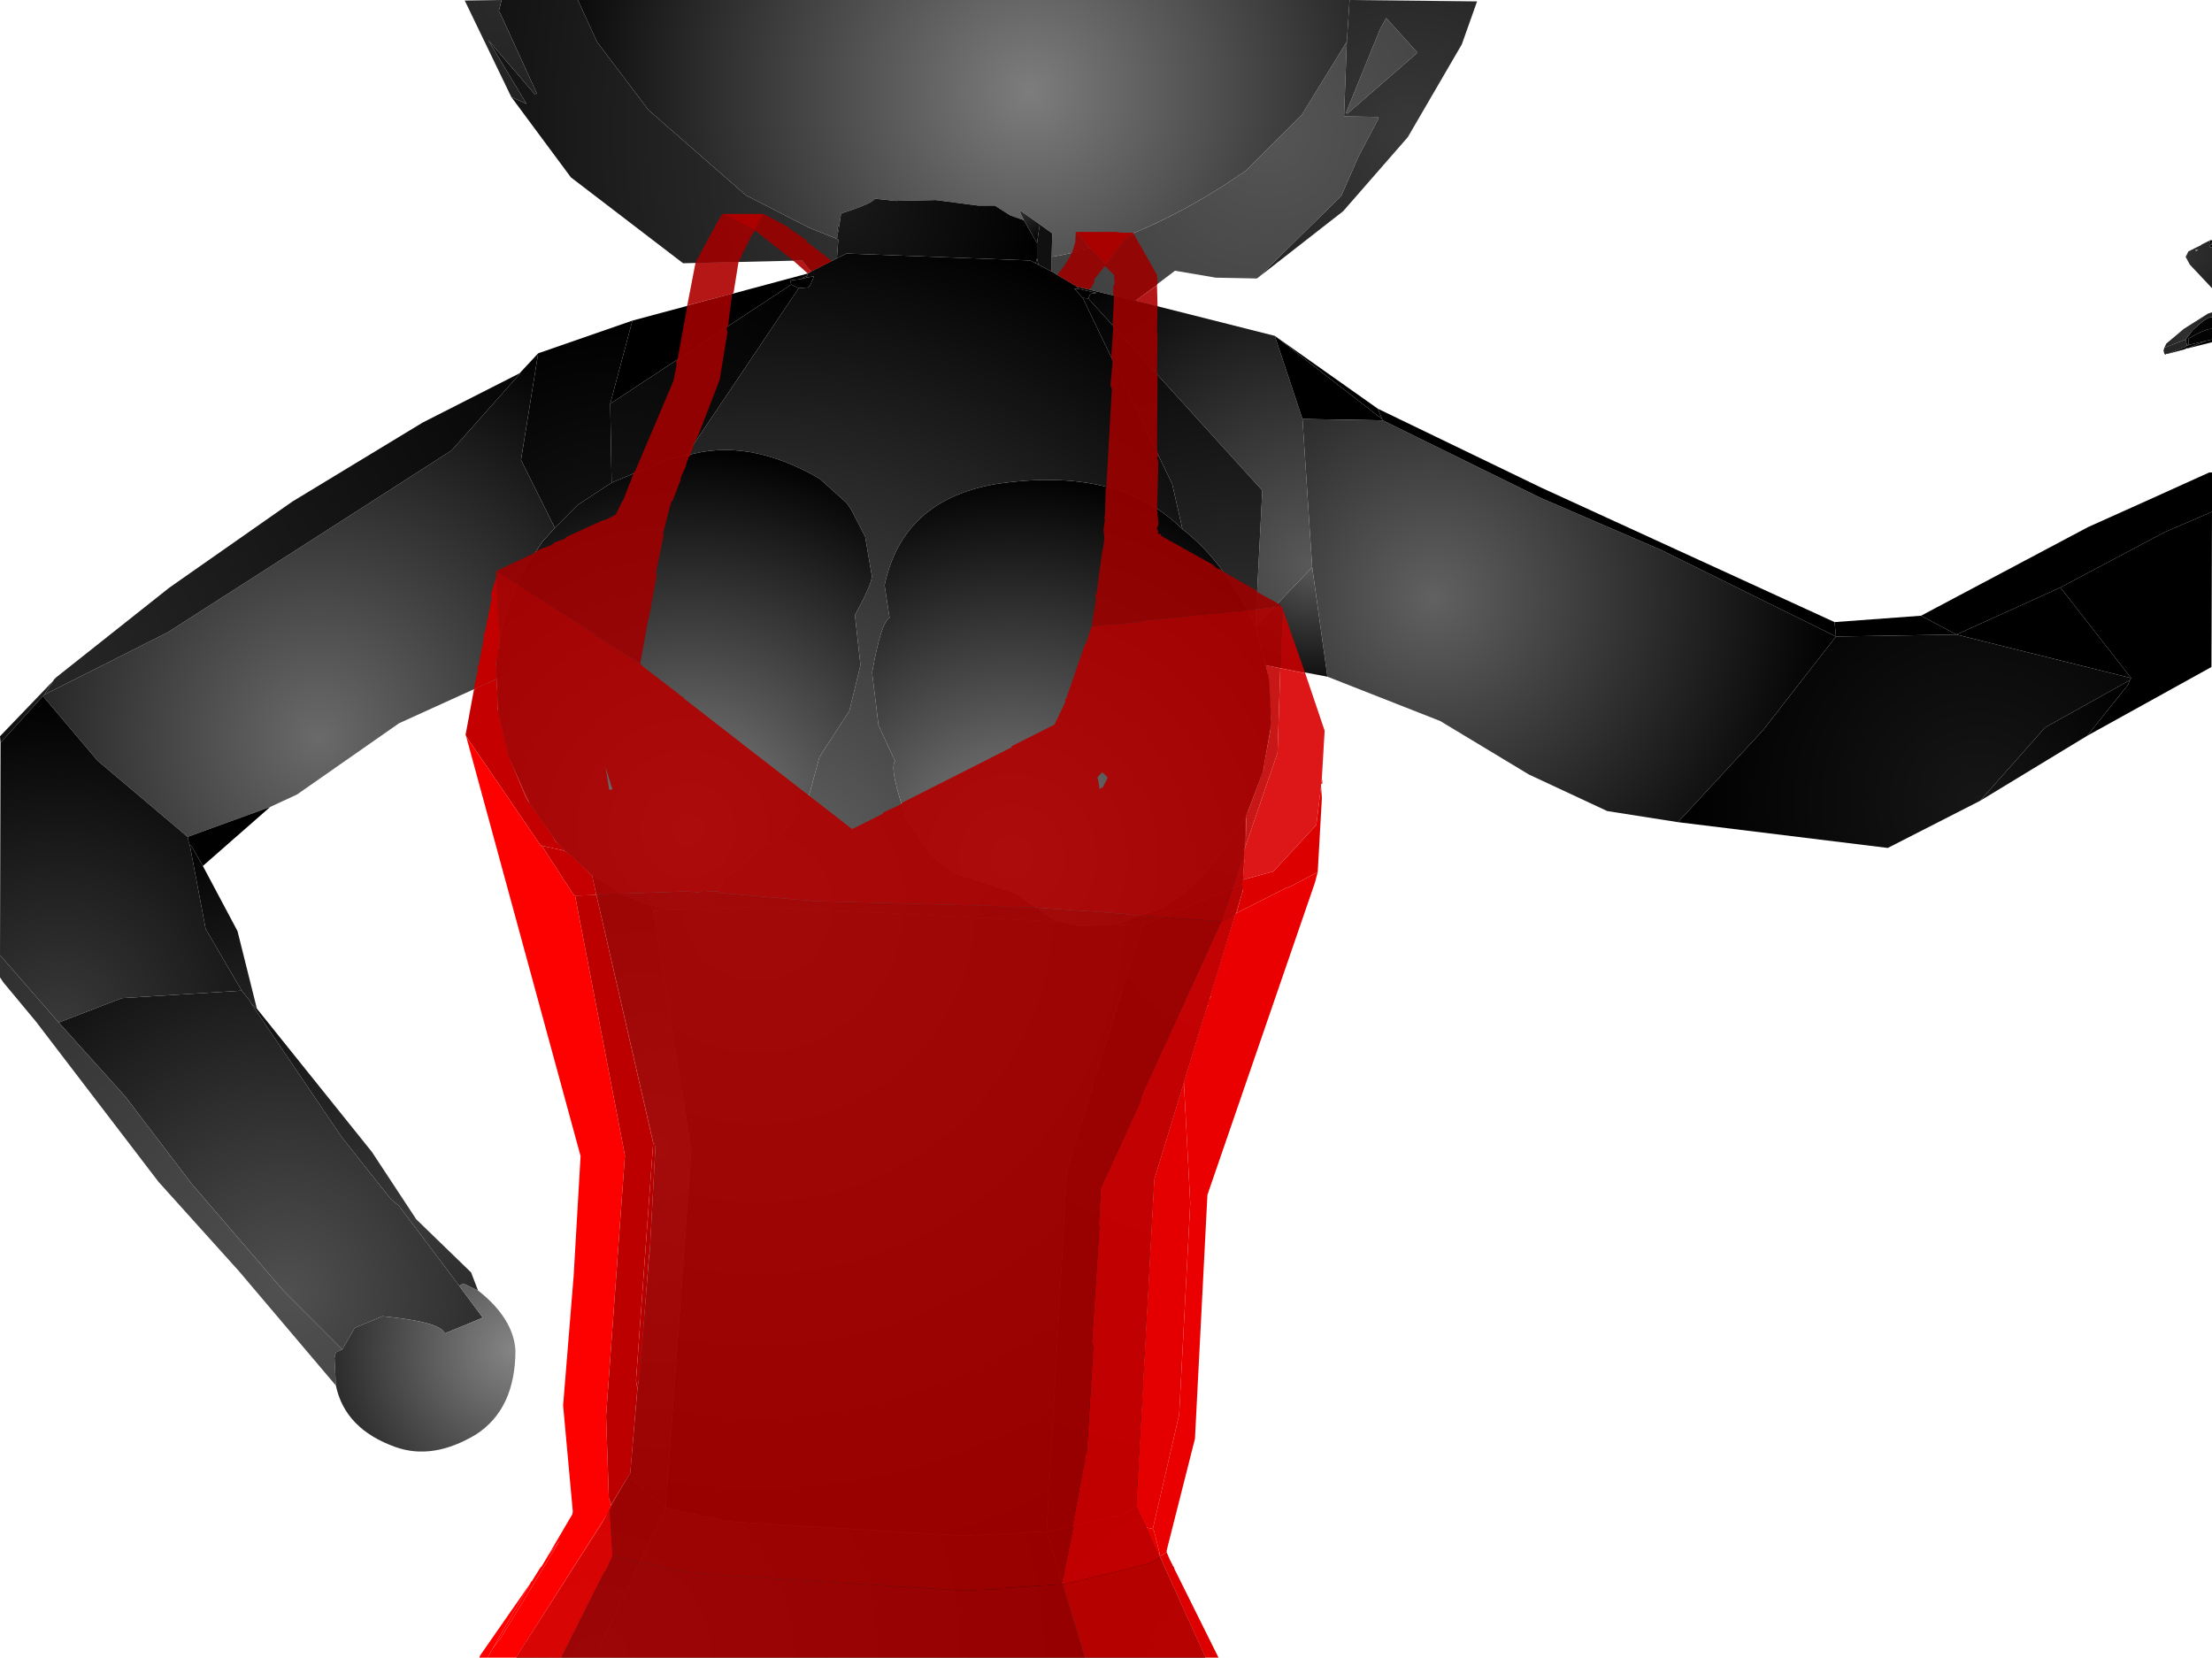 <?xml version="1.0" encoding="UTF-8" standalone="no"?>
<svg xmlns:xlink="http://www.w3.org/1999/xlink" height="299.1px" width="399.1px" xmlns="http://www.w3.org/2000/svg">
  <g transform="matrix(1.0, 0.0, 0.0, 1.0, 400.0, 300.0)">
    <path d="M-172.9 -250.0 L-173.0 -249.9 -173.25 -249.75 -180.65 -249.9 -188.0 -251.15 -195.15 -245.75 -205.65 -248.25 -210.25 -251.0 -210.25 -253.65 Q-193.65 -256.4 -175.15 -269.25 L-165.15 -279.25 -157.0 -292.5 -157.5 -279.0 -151.25 -278.9 -151.4 -278.4 -154.9 -271.75 -158.0 -264.65 -172.9 -250.0 M-156.9 -279.5 L-157.15 -279.65 -151.0 -294.75 -149.9 -296.75 -144.25 -290.5 -156.9 -279.5 M-253.65 -251.0 L-255.25 -253.0 -276.75 -252.5 -297.0 -268.0 -307.75 -282.5 -305.0 -281.25 -311.9 -292.75 -303.5 -283.0 -303.15 -283.15 -309.65 -297.4 -310.0 -298.0 -309.5 -300.0 -295.75 -300.0 -292.25 -292.4 -283.0 -280.15 -265.4 -264.75 -254.0 -258.9 -249.0 -256.9 -248.75 -256.75 -249.0 -253.4 -253.65 -251.0" fill="url(#gradient0)" fill-rule="evenodd" stroke="none"/>
    <path d="M-156.5 -300.0 L-157.0 -292.5 -165.15 -279.25 -175.15 -269.25 Q-193.65 -256.4 -210.25 -253.65 L-210.15 -257.9 -212.4 -259.5 -215.75 -261.9 -216.0 -261.75 -215.25 -260.25 -217.75 -261.15 -220.5 -262.9 -223.5 -262.9 -231.15 -263.9 -238.4 -263.75 -242.15 -264.15 Q-242.65 -263.25 -248.25 -261.5 L-248.5 -259.75 -248.9 -258.9 -249.0 -256.9 -254.0 -258.9 -265.4 -264.75 -283.0 -280.15 -292.25 -292.4 -295.75 -300.0 -156.5 -300.0" fill="url(#gradient1)" fill-rule="evenodd" stroke="none"/>
    <path d="M-249.0 -256.9 L-248.9 -258.9 -248.5 -259.75 -249.0 -256.9" fill="url(#gradient2)" fill-rule="evenodd" stroke="none"/>
    <path d="M-248.5 -259.75 L-248.25 -261.5 Q-242.65 -263.25 -242.15 -264.15 L-238.4 -263.75 -231.15 -263.9 -223.5 -262.9 -220.5 -262.9 -217.75 -261.15 -215.25 -260.25 -212.9 -256.15 -212.9 -253.4 -213.15 -252.5 -214.15 -253.0 -247.25 -254.25 -249.0 -253.4 -248.75 -256.75 -249.0 -256.9 -248.5 -259.75" fill="url(#gradient3)" fill-rule="evenodd" stroke="none"/>
    <path d="M-215.25 -260.25 L-216.0 -261.75 -215.75 -261.9 -212.4 -259.5 -212.9 -256.15 -215.25 -260.25" fill="url(#gradient4)" fill-rule="evenodd" stroke="none"/>
    <path d="M-210.25 -253.65 L-210.25 -251.0 -212.65 -252.25 -212.9 -253.4 -212.9 -256.15 -212.4 -259.5 -210.15 -257.9 -210.25 -253.65" fill="url(#gradient5)" fill-rule="evenodd" stroke="none"/>
    <path d="M-156.5 -300.0 L-133.5 -299.75 -136.25 -292.0 -146.0 -275.25 -157.65 -261.9 -172.9 -250.0 -158.0 -264.65 -154.9 -271.75 -151.4 -278.4 -151.25 -278.9 -157.5 -279.0 -157.0 -292.5 -156.5 -300.0 M-156.9 -279.5 L-144.25 -290.5 -149.9 -296.75 -151.0 -294.75 -157.15 -279.65 -156.9 -279.5" fill="url(#gradient6)" fill-rule="evenodd" stroke="none"/>
    <path d="M-307.75 -282.5 L-316.15 -299.9 -309.5 -300.0 -310.0 -298.0 -309.65 -297.4 -303.15 -283.15 -303.5 -283.0 -311.9 -292.75 -305.0 -281.25 -307.75 -282.5" fill="url(#gradient7)" fill-rule="evenodd" stroke="none"/>
    <path d="M-210.25 -251.0 L-205.65 -248.25 -205.5 -247.9 -206.15 -247.9 -204.65 -246.25 -188.5 -212.65 -186.65 -204.5 Q-198.25 -216.0 -220.4 -212.65 -237.15 -209.75 -240.4 -194.4 L-239.5 -188.5 Q-241.0 -187.9 -242.65 -178.65 L-241.5 -169.15 -238.5 -162.65 Q-239.65 -161.4 -236.4 -152.15 L-231.75 -145.4 -228.0 -142.5 -217.0 -138.9 -209.75 -134.0 -208.5 -133.65 -262.75 -136.4 -274.75 -135.9 -271.5 -137.9 -270.4 -138.9 -269.4 -141.75 -266.25 -143.25 Q-264.65 -146.0 -259.15 -149.25 L-254.25 -155.65 -252.15 -163.4 -246.75 -171.75 -244.75 -180.0 -245.75 -189.0 Q-242.25 -195.4 -242.75 -196.4 L-243.9 -203.15 -246.4 -208.0 -247.25 -209.25 -252.15 -213.65 Q-265.15 -221.15 -276.25 -217.75 L-255.9 -248.0 -254.15 -248.15 -253.75 -248.65 -253.15 -250.15 -254.5 -249.9 -254.4 -250.25 -254.25 -250.65 -253.65 -251.0 -249.0 -253.4 -247.25 -254.25 -214.15 -253.0 -213.15 -252.5 -212.65 -252.25 -210.25 -251.0 M-198.9 -133.15 L-193.15 -135.25 -194.0 -133.0 -198.9 -133.15 M-282.65 -136.75 L-279.5 -135.75 -282.15 -135.65 -282.4 -136.0 -282.65 -136.75" fill="url(#gradient8)" fill-rule="evenodd" stroke="none"/>
    <path d="M-213.15 -252.5 L-212.9 -253.4 -212.65 -252.25 -213.15 -252.5" fill="url(#gradient9)" fill-rule="evenodd" stroke="none"/>
    <path d="M-0.9 -255.4 L-1.25 -255.4 -1.25 -255.75 -1.4 -255.9 -1.25 -256.65 -0.9 -256.65 -0.9 -256.25 -1.25 -255.75 -0.9 -255.9 -0.9 -255.4" fill="url(#gradient10)" fill-rule="evenodd" stroke="none"/>
    <path d="M-0.9 -256.25 L-0.9 -255.9 -1.25 -255.75 -0.9 -256.25" fill="url(#gradient11)" fill-rule="evenodd" stroke="none"/>
    <path d="M-0.9 -255.4 L-0.9 -248.0 -4.9 -252.25 -5.65 -253.65 -5.15 -254.65 -4.9 -254.75 -4.65 -254.9 -4.4 -255.0 -4.15 -255.15 -2.9 -255.75 -2.75 -255.9 -2.5 -256.0 -2.25 -256.15 -2.0 -256.25 -1.75 -256.4 -1.5 -256.5 -1.25 -256.65 -1.4 -255.9 -1.25 -255.75 -1.25 -255.4 -0.9 -255.4 M-3.75 -254.65 L-3.4 -255.0 -3.9 -254.9 -3.75 -254.65" fill="url(#gradient12)" fill-rule="evenodd" stroke="none"/>
    <path d="M-3.75 -254.65 L-3.9 -254.9 -3.4 -255.0 -3.75 -254.65" fill="url(#gradient13)" fill-rule="evenodd" stroke="none"/>
    <path d="M-285.9 -242.15 L-254.25 -250.65 -254.4 -250.25 -255.5 -249.65 -257.4 -249.4 -257.25 -248.65 -289.9 -227.15 -285.9 -242.15" fill="url(#gradient14)" fill-rule="evenodd" stroke="none"/>
    <path d="M-289.9 -227.15 L-257.25 -248.65 -255.9 -248.0 -276.25 -217.75 -279.25 -217.25 -289.65 -212.9 -289.9 -227.15 M-255.5 -249.65 L-254.4 -250.25 -254.5 -249.9 -255.5 -249.65" fill="url(#gradient15)" fill-rule="evenodd" stroke="none"/>
    <path d="M-203.65 -246.15 L-204.65 -246.25 -206.15 -247.9 -205.5 -247.9 -202.15 -247.15 -203.25 -247.0 -203.65 -246.15 M-257.25 -248.65 L-257.4 -249.4 -255.5 -249.65 -254.5 -249.9 -253.15 -250.15 -253.75 -248.65 -254.15 -248.15 -255.9 -248.0 -257.25 -248.65" fill="url(#gradient16)" fill-rule="evenodd" stroke="none"/>
    <path d="M-165.0 -224.4 L-163.25 -197.65 -173.5 -186.9 -172.25 -211.5 -203.65 -246.15 -203.25 -247.0 -202.15 -247.15 -205.5 -247.9 -205.65 -248.25 -195.15 -245.75 -170.0 -239.4 -165.0 -224.4" fill="url(#gradient17)" fill-rule="evenodd" stroke="none"/>
    <path d="M-204.65 -246.25 L-203.65 -246.15 -172.25 -211.5 -173.5 -186.9 Q-179.0 -198.65 -186.65 -204.5 L-188.5 -212.65 -204.65 -246.25 M-193.15 -135.25 Q-185.15 -136.9 -175.25 -152.65 L-175.75 -140.5 -194.0 -133.0 -193.15 -135.25" fill="url(#gradient18)" fill-rule="evenodd" stroke="none"/>
    <path d="M-186.65 -204.5 Q-179.0 -198.65 -173.5 -186.9 L-171.65 -180.0 -171.0 -177.4 -170.65 -169.65 -172.15 -160.75 -175.25 -152.65 Q-185.15 -136.9 -193.15 -135.25 L-198.9 -133.15 -205.0 -132.9 -208.5 -133.65 -209.75 -134.0 -217.0 -138.9 -228.0 -142.5 -231.75 -145.4 -236.4 -152.15 Q-239.65 -161.4 -238.5 -162.65 L-241.5 -169.15 -242.65 -178.65 Q-241.0 -187.9 -239.5 -188.5 L-240.4 -194.4 Q-237.15 -209.75 -220.4 -212.65 -198.25 -216.0 -186.65 -204.5" fill="url(#gradient19)" fill-rule="evenodd" stroke="none"/>
    <path d="M-208.5 -133.65 L-205.0 -132.9 -198.9 -133.15 -194.0 -133.0 -207.5 -88.75 -211.15 -23.65 -226.5 -22.9 -268.75 -25.5 -279.9 -27.9 -275.25 -92.5 -282.15 -135.65 -279.5 -135.75 -274.75 -135.9 -262.75 -136.4 -208.5 -133.65" fill="url(#gradient20)" fill-rule="evenodd" stroke="none"/>
    <path d="M-293.15 -142.0 L-299.0 -147.25 -304.5 -154.75 -304.5 -155.4 -308.4 -163.65 -310.15 -171.25 -310.4 -177.5 -310.5 -180.75 -309.0 -188.75 -306.0 -196.4 -302.15 -202.25 -299.9 -204.75 -295.75 -208.9 -289.65 -212.9 -279.25 -217.25 -276.25 -217.75 Q-265.15 -221.15 -252.15 -213.65 L-247.25 -209.25 -246.4 -208.0 -243.9 -203.15 -242.75 -196.4 Q-242.25 -195.4 -245.75 -189.0 L-244.75 -180.0 -246.75 -171.75 -252.15 -163.4 -254.25 -155.65 -259.15 -149.25 Q-264.65 -146.0 -266.25 -143.25 L-269.4 -141.75 -270.4 -138.9 -271.5 -137.9 -274.75 -135.9 -279.5 -135.75 -282.65 -136.75 -283.5 -136.9 -287.25 -138.4 -293.15 -142.0" fill="url(#gradient21)" fill-rule="evenodd" stroke="none"/>
    <path d="M-0.9 -240.65 Q-2.0 -240.75 -5.15 -238.9 L-5.15 -237.75 -5.4 -237.65 -5.65 -238.75 -4.4 -240.4 Q-1.65 -243.0 -0.9 -242.75 L-0.9 -240.65" fill="url(#gradient22)" fill-rule="evenodd" stroke="none"/>
    <path d="M-9.5 -237.25 L-9.15 -238.0 -6.0 -240.65 -1.65 -243.4 -0.9 -243.65 -0.9 -242.75 Q-1.65 -243.0 -4.4 -240.4 L-5.65 -238.75 -9.5 -237.25" fill="url(#gradient23)" fill-rule="evenodd" stroke="none"/>
    <path d="M-9.5 -237.25 L-5.65 -238.75 -5.4 -237.65 -5.75 -237.4 -8.9 -236.15 -9.15 -236.15 -9.5 -236.15 -9.65 -236.75 -9.5 -237.25" fill="url(#gradient24)" fill-rule="evenodd" stroke="none"/>
    <path d="M-150.5 -224.15 L-165.0 -224.4 -170.0 -239.4 -150.65 -224.4 -150.5 -224.15" fill="url(#gradient25)" fill-rule="evenodd" stroke="none"/>
    <path d="M-150.5 -224.15 L-122.0 -210.15 -100.25 -200.75 -68.75 -185.15 -81.9 -168.25 -97.25 -151.65 -110.0 -153.65 -124.15 -160.25 -140.15 -169.9 -160.5 -177.9 -163.25 -197.65 -165.0 -224.4 -150.5 -224.15" fill="url(#gradient26)" fill-rule="evenodd" stroke="none"/>
    <path d="M-163.25 -197.65 L-160.5 -177.9 -171.65 -180.0 -173.5 -186.9 -163.25 -197.65" fill="url(#gradient27)" fill-rule="evenodd" stroke="none"/>
    <path d="M-0.9 -238.75 L-2.0 -238.5 -5.15 -237.75 -5.15 -238.9 Q-2.0 -240.75 -0.9 -240.65 L-0.9 -238.75" fill="url(#gradient28)" fill-rule="evenodd" stroke="none"/>
    <path d="M-2.0 -238.5 L-0.9 -238.75 -0.9 -238.25 -5.25 -237.15 -2.0 -238.5 M-5.15 -237.75 L-5.15 -237.65 -5.4 -237.65 -5.15 -237.75" fill="url(#gradient29)" fill-rule="evenodd" stroke="none"/>
    <path d="M-2.0 -238.5 L-5.25 -237.15 -5.5 -237.15 -5.75 -237.0 -8.9 -236.15 -5.75 -237.4 -5.4 -237.65 -5.15 -237.65 -5.15 -237.75 -2.0 -238.5 M-9.5 -236.15 L-9.15 -236.15 -9.25 -236.0 -9.5 -236.15" fill="url(#gradient30)" fill-rule="evenodd" stroke="none"/>
    <path d="M-302.9 -236.25 L-285.9 -242.15 -289.9 -227.15 -289.65 -212.9 -295.75 -208.9 -299.9 -204.75 -306.0 -217.0 -302.9 -236.25" fill="url(#gradient31)" fill-rule="evenodd" stroke="none"/>
    <path d="M-310.4 -177.5 L-328.0 -169.5 -346.4 -156.65 -351.25 -154.4 -366.15 -149.0 -382.4 -162.75 -392.25 -174.4 -392.0 -174.65 -369.75 -185.9 -318.5 -218.75 -306.25 -232.5 -306.25 -232.65 -302.9 -236.25 -306.0 -217.0 -299.9 -204.75 -302.15 -202.25 -306.0 -196.4 -309.0 -188.75 -310.5 -180.75 -310.4 -177.5" fill="url(#gradient32)" fill-rule="evenodd" stroke="none"/>
    <path d="M-390.4 -177.15 L-390.25 -177.4 -389.9 -177.75 -369.4 -194.0 -347.25 -209.5 -323.75 -223.75 -306.25 -232.65 -306.25 -232.5 -318.5 -218.75 -369.75 -185.9 -392.0 -174.65 -390.4 -177.15" fill="url(#gradient33)" fill-rule="evenodd" stroke="none"/>
    <path d="M-399.9 -166.0 L-400.0 -167.15 -390.4 -177.15 -392.0 -174.65 -392.25 -174.4 -399.9 -166.0" fill="url(#gradient34)" fill-rule="evenodd" stroke="none"/>
    <path d="M-400.0 -127.65 L-399.9 -166.0 -392.25 -174.4 -382.4 -162.75 -366.15 -149.0 -366.0 -148.25 -365.75 -147.5 -362.9 -132.4 -356.4 -121.25 -378.0 -119.9 -389.4 -115.5 -400.0 -127.65" fill="url(#gradient35)" fill-rule="evenodd" stroke="none"/>
    <path d="M-170.0 -239.4 L-151.4 -226.25 -150.65 -224.4 -170.0 -239.4" fill="url(#gradient36)" fill-rule="evenodd" stroke="none"/>
    <path d="M-69.0 -187.75 L-68.75 -185.15 -100.25 -200.75 -122.0 -210.15 -150.5 -224.15 -150.65 -224.4 -151.4 -226.25 -121.9 -212.0 -69.0 -187.75" fill="url(#gradient37)" fill-rule="evenodd" stroke="none"/>
    <path d="M-53.4 -188.9 L-47.0 -185.5 -68.75 -185.15 -69.0 -187.75 -53.4 -188.9" fill="url(#gradient38)" fill-rule="evenodd" stroke="none"/>
    <path d="M-0.9 -207.65 L-9.4 -204.0 -28.25 -194.0 -47.0 -185.5 -53.4 -188.9 -23.25 -204.9 Q-12.3 -209.8 -1.4 -214.75 L-0.9 -214.75 -0.9 -207.65" fill="url(#gradient39)" fill-rule="evenodd" stroke="none"/>
    <path d="M-28.25 -194.0 L-9.4 -204.0 -0.9 -207.65 -1.0 -179.65 -23.4 -167.25 -16.0 -176.5 -15.75 -177.25 -15.5 -177.65 -28.25 -194.0" fill="url(#gradient40)" fill-rule="evenodd" stroke="none"/>
    <path d="M-28.25 -194.0 L-15.5 -177.65 -47.0 -185.5 -28.25 -194.0" fill="url(#gradient41)" fill-rule="evenodd" stroke="none"/>
    <path d="M-15.5 -177.65 L-15.75 -177.25 -31.0 -168.75 -42.75 -155.5 -59.4 -147.0 -97.25 -151.65 -81.9 -168.25 -68.75 -185.15 -47.0 -185.5 -15.5 -177.65" fill="url(#gradient42)" fill-rule="evenodd" stroke="none"/>
    <path d="M-15.75 -177.25 L-16.0 -176.5 -23.4 -167.25 -42.75 -155.5 -31.0 -168.75 -15.75 -177.25" fill="url(#gradient43)" fill-rule="evenodd" stroke="none"/>
    <path d="M-286.25 -34.25 L-282.75 -74.0 -281.75 -92.75 -293.15 -142.0 -287.25 -138.4 -283.5 -136.9 -282.4 -136.0 -282.15 -135.65 -275.25 -92.5 -279.9 -27.9 -286.15 -33.25 -286.25 -34.25" fill="url(#gradient44)" fill-rule="evenodd" stroke="none"/>
    <path d="M-290.15 -27.5 L-286.25 -34.25 -286.15 -33.25 -289.75 -27.5 -290.15 -27.5" fill="url(#gradient45)" fill-rule="evenodd" stroke="none"/>
    <path d="M-292.75 -0.9 L-306.9 -0.9 -291.4 -25.0 -290.15 -27.5 -289.75 -27.5 -286.15 -33.25 -279.9 -27.9 -292.75 -0.9" fill="url(#gradient46)" fill-rule="evenodd" stroke="none"/>
    <path d="M-204.25 -0.9 L-292.75 -0.9 -279.9 -27.9 -268.75 -25.5 -226.5 -22.9 -211.15 -23.65 -204.25 -0.9" fill="url(#gradient47)" fill-rule="evenodd" stroke="none"/>
    <path d="M-351.25 -154.4 L-363.4 -143.75 -365.4 -147.25 -365.75 -147.5 -366.0 -148.25 -366.15 -149.0 -351.25 -154.4" fill="url(#gradient48)" fill-rule="evenodd" stroke="none"/>
    <path d="M-363.4 -143.75 L-357.15 -132.0 -353.65 -118.0 -354.65 -118.9 -354.9 -119.4 -356.4 -121.25 -362.9 -132.4 -365.75 -147.5 -365.4 -147.25 -363.4 -143.75" fill="url(#gradient49)" fill-rule="evenodd" stroke="none"/>
    <path d="M-194.0 -133.0 L-175.75 -140.5 -175.9 -139.0 -191.75 -87.25 -194.9 -28.25 Q-197.65 -26.4 -198.5 -26.5 L-211.15 -23.65 -207.5 -88.75 -194.0 -133.0" fill="url(#gradient50)" fill-rule="evenodd" stroke="none"/>
    <path d="M-194.9 -28.25 L-194.65 -27.9 -194.65 -27.75 -182.5 -0.9 -204.25 -0.9 -211.15 -23.65 -198.5 -26.5 Q-197.65 -26.4 -194.9 -28.25" fill="url(#gradient51)" fill-rule="evenodd" stroke="none"/>
    <path d="M-283.5 -136.9 L-282.65 -136.75 -282.4 -136.0 -283.5 -136.9" fill="url(#gradient52)" fill-rule="evenodd" stroke="none"/>
    <path d="M-338.25 -56.5 L-348.9 -67.15 -365.5 -86.5 -377.4 -102.15 -389.4 -115.5 -378.0 -119.9 -356.4 -121.25 -354.9 -119.4 -354.65 -118.9 -338.4 -94.9 -329.5 -83.65 -328.0 -82.4 -317.15 -68.0 -312.9 -62.25 Q-316.3 -60.8 -319.75 -59.4 -320.5 -61.5 -331.0 -62.5 L-336.0 -60.4 -338.25 -56.5" fill="url(#gradient53)" fill-rule="evenodd" stroke="none"/>
    <path d="M-339.4 -50.0 L-356.9 -70.65 -371.4 -86.75 -393.5 -115.65 -399.4 -122.75 -400.0 -123.65 -400.0 -127.65 -389.4 -115.5 -377.4 -102.15 -365.5 -86.5 -348.9 -67.15 -338.25 -56.5 -339.4 -56.0 -339.65 -55.0 -339.4 -50.0" fill="url(#gradient54)" fill-rule="evenodd" stroke="none"/>
    <path d="M-313.75 -67.15 Q-307.4 -62.15 -307.0 -56.4 -307.0 -45.75 -314.15 -41.15 -321.9 -36.5 -328.65 -38.9 -337.75 -42.15 -339.4 -50.0 L-339.65 -55.0 -339.4 -56.0 -338.25 -56.5 -336.0 -60.4 -331.0 -62.5 Q-320.5 -61.5 -319.75 -59.4 -316.3 -60.8 -312.9 -62.25 L-317.15 -68.0 -316.4 -68.4 -313.75 -67.15" fill="url(#gradient55)" fill-rule="evenodd" stroke="none"/>
    <path d="M-353.65 -118.0 L-332.9 -92.15 -324.9 -80.0 -315.0 -70.4 -313.75 -67.15 -316.4 -68.4 -317.15 -68.0 -328.0 -82.4 -329.5 -83.65 -338.4 -94.9 -354.65 -118.9 -353.65 -118.0" fill="url(#gradient56)" fill-rule="evenodd" stroke="none"/>
    <path d="M-269.65 -261.4 L-262.25 -261.4 -263.75 -258.4 -269.65 -261.4" fill="#ac0000" fill-rule="evenodd" stroke="none"/>
    <path d="M-205.9 -258.15 L-204.9 -257.15 -203.4 -255.25 -203.25 -255.15 -200.5 -252.25 -197.25 -256.5 -195.5 -257.9 -191.25 -250.4 -191.15 -248.9 -191.25 -248.5 -195.15 -245.75 -191.15 -244.65 -191.25 -239.9 -191.15 -239.65 -191.25 -232.5 -191.15 -232.0 -191.25 -218.75 -191.0 -217.75 -191.25 -217.4 -191.0 -216.65 -191.25 -207.75 -191.15 -207.5 -191.0 -205.15 -191.25 -204.9 -191.25 -204.5 -191.0 -204.15 -191.15 -203.75 -190.65 -203.65 -190.4 -203.25 -181.25 -198.15 -180.5 -197.5 -179.65 -197.15 -179.4 -196.9 -173.25 -193.4 -173.15 -193.15 -169.5 -191.15 -168.75 -190.65 -170.0 -190.5 -170.25 -190.4 -176.4 -189.75 -176.75 -189.75 -193.9 -188.0 -194.5 -187.75 -203.0 -187.0 -202.25 -192.0 -202.4 -192.65 -202.15 -192.9 -201.15 -200.5 -201.0 -201.0 -200.75 -202.75 -200.9 -204.5 -200.65 -206.25 -200.75 -206.75 -200.65 -207.0 -200.5 -211.75 -200.4 -212.0 -199.4 -229.75 -199.65 -230.5 -199.25 -234.75 -199.5 -235.65 -199.15 -240.9 -199.25 -241.25 -199.0 -246.65 -199.15 -246.75 -199.15 -248.4 -198.9 -248.75 -199.0 -250.4 -200.65 -252.0 -202.65 -249.5 -202.5 -249.25 -203.15 -248.0 -203.65 -247.75 -203.9 -247.9 -205.65 -248.25 -209.25 -250.4 -208.0 -252.0 -206.65 -254.25 -206.65 -254.4 -206.5 -254.65 -206.0 -256.25 -205.9 -258.15 M-262.25 -261.4 L-257.75 -259.0 -257.4 -258.65 -254.5 -256.65 -254.5 -256.4 -249.9 -252.9 -253.65 -251.0 -255.25 -253.0 -256.9 -253.0 -263.75 -258.4 -262.25 -261.4" fill="#9b0000" fill-opacity="0.91" fill-rule="evenodd" stroke="none"/>
    <path d="M-310.4 -197.0 L-303.5 -200.25 -303.15 -200.65 -300.5 -201.65 -299.9 -202.15 -298.15 -202.75 -297.75 -203.15 -291.15 -206.15 -290.65 -206.25 -288.9 -207.15 -287.75 -209.5 -287.5 -209.9 -286.4 -212.75 -286.25 -213.0 -285.65 -214.75 -285.4 -215.0 -278.5 -231.25 -277.9 -234.25 -278.0 -234.75 -277.75 -235.15 -276.0 -244.75 -276.0 -244.9 -267.9 -247.0 -268.65 -241.15 -268.9 -240.75 -268.75 -240.0 -270.15 -231.5 -274.0 -221.5 -275.0 -219.5 -274.9 -219.25 -275.4 -218.25 -275.5 -217.75 -275.5 -217.65 -275.75 -217.5 -276.15 -216.4 -276.25 -215.9 -277.25 -213.65 -277.15 -213.5 -278.65 -209.65 -278.9 -209.4 -280.4 -203.65 -280.25 -203.5 -281.65 -196.65 -281.5 -196.25 -282.9 -188.65 -283.0 -188.4 -284.5 -180.25 -292.4 -185.25 -292.5 -185.5 -310.4 -197.0 M-274.5 -252.65 L-270.25 -260.5 -269.65 -261.4 -263.75 -258.4 -264.4 -257.5 -266.75 -252.75 -274.5 -252.65" fill="#9e0000" fill-opacity="0.91" fill-rule="evenodd" stroke="none"/>
    <path d="M-276.0 -244.9 L-274.5 -252.65 -266.75 -252.75 -267.65 -247.15 -267.9 -247.0 -276.0 -244.9" fill="#ae0000" fill-opacity="0.91" fill-rule="evenodd" stroke="none"/>
    <path d="M-191.25 -248.5 L-191.15 -244.65 -195.15 -245.75 -191.25 -248.5 M-253.65 -251.0 L-254.25 -250.65 -256.9 -253.0 -255.25 -253.0 -253.65 -251.0" fill="#ab0000" fill-opacity="0.91" fill-rule="evenodd" stroke="none"/>
    <path d="M-205.9 -258.15 L-198.75 -258.15 -197.5 -258.0 -195.5 -258.0 -195.5 -257.9 -197.25 -256.5 -200.5 -252.25 -203.25 -255.15 -203.4 -255.25 -204.9 -257.15 -205.9 -258.15" fill="#a90000" fill-rule="evenodd" stroke="none"/>
    <path d="M-168.75 -190.65 L-168.75 -190.4 -168.65 -190.4 -168.5 -189.9 -169.0 -181.9 -168.9 -181.65 -169.0 -179.4 -171.65 -180.0 -171.25 -178.15 -171.25 -177.4 -170.65 -169.75 -170.9 -169.25 -170.75 -168.5 -172.0 -161.65 -172.0 -161.25 -174.75 -153.75 -175.0 -153.4 -175.25 -152.65 -175.15 -152.25 -175.25 -147.4 -175.25 -147.25 -175.5 -146.75 -175.65 -145.4 -176.75 -142.75 -176.75 -142.25 -177.5 -139.9 -177.65 -139.65 -179.65 -133.75 -193.25 -134.75 -194.4 -134.75 -197.65 -135.15 -204.4 -135.65 -204.75 -135.65 -213.25 -136.25 -219.15 -136.4 -219.4 -136.5 -252.9 -137.4 -270.4 -138.9 -270.4 -139.15 -273.25 -139.25 -273.9 -139.0 -276.4 -139.15 -287.75 -138.75 -287.9 -138.65 -292.4 -138.5 -293.15 -142.0 -296.5 -145.25 -298.15 -146.5 -300.0 -148.5 -300.15 -148.9 -304.9 -155.75 -305.15 -156.25 -308.4 -164.0 -308.4 -164.4 -310.25 -172.25 -310.15 -172.75 -310.4 -177.5 -310.5 -180.65 -310.25 -181.15 -309.75 -185.5 -310.0 -187.25 -310.5 -195.75 -310.4 -197.0 -292.5 -185.5 -292.4 -185.25 -284.5 -180.25 -283.9 -179.65 -277.5 -174.75 -277.15 -174.4 -276.75 -174.25 -276.65 -174.0 -246.25 -150.4 -240.75 -153.15 -240.65 -153.4 -237.4 -154.9 -237.25 -155.15 -217.5 -165.15 -217.4 -165.4 -209.75 -169.25 -207.75 -173.4 -207.9 -173.65 -207.65 -173.9 -204.25 -183.75 -204.0 -184.0 -203.25 -186.4 -203.0 -187.0 -194.5 -187.75 -193.9 -188.0 -176.75 -189.75 -176.4 -189.75 -170.25 -190.4 -170.0 -190.5 -168.75 -190.65 M-201.15 -160.65 L-202.0 -159.75 -201.9 -159.4 -201.65 -158.0 -201.65 -157.65 Q-201.3 -157.8 -201.0 -158.0 L-200.15 -159.65 -200.4 -160.0 -201.15 -160.65 M-289.65 -158.0 L-290.75 -161.65 -290.15 -157.9 -290.15 -157.65 -289.9 -157.5 -289.65 -157.5 -289.5 -157.75 -289.65 -158.0" fill="#b00000" fill-opacity="0.91" fill-rule="evenodd" stroke="none"/>
    <path d="M-314.5 -175.5 L-314.5 -175.75 -313.75 -179.25 -313.9 -179.65 -313.65 -179.9 -312.65 -185.15 -312.75 -185.5 -312.5 -185.9 -311.25 -192.25 -311.4 -192.65 -310.5 -195.75 -310.0 -187.25 -309.75 -185.5 -310.25 -181.15 -310.5 -180.65 -310.4 -177.5 -314.0 -175.9 -314.5 -175.5" fill="#c30000" fill-rule="evenodd" stroke="none"/>
    <path d="M-315.9 -167.15 L-316.0 -167.4 -314.5 -175.5 -314.0 -175.9 -310.4 -177.5 -310.15 -172.75 -310.25 -172.25 -308.4 -164.4 -308.4 -164.0 -305.15 -156.25 -304.9 -155.75 -300.15 -148.9 -300.0 -148.5 -298.15 -146.5 -302.25 -147.4 -302.5 -147.5 -315.9 -167.15" fill="#c50000" fill-rule="evenodd" stroke="none"/>
    <path d="M-168.5 -189.9 L-164.5 -178.5 -168.9 -179.4 -169.0 -179.4 -168.9 -181.65 -169.0 -181.9 -168.5 -189.9 M-179.65 -133.75 L-177.65 -139.65 -177.5 -139.9 -176.75 -142.25 -176.75 -142.75 -175.65 -145.4 -175.5 -144.75 -175.75 -141.25 -175.9 -141.0 -175.9 -139.65 -175.75 -139.15 -175.9 -138.9 -176.9 -135.25 -177.15 -135.0 -177.5 -135.15 -177.75 -134.75 -178.0 -134.5 -179.65 -133.75" fill="#c50000" fill-opacity="0.91" fill-rule="evenodd" stroke="none"/>
    <path d="M-175.25 -147.4 L-175.15 -152.25 -175.25 -152.65 -175.0 -153.4 -174.75 -153.75 -172.0 -161.25 -172.0 -161.65 -170.75 -168.5 -170.9 -169.25 -170.65 -169.75 -171.25 -177.4 -171.25 -178.15 -171.65 -180.0 -169.0 -179.4 -169.5 -164.15 -175.25 -147.4" fill="#c20000" fill-opacity="0.91" fill-rule="evenodd" stroke="none"/>
    <path d="M-164.5 -178.5 L-161.0 -168.15 -161.5 -159.65 -161.65 -158.5 -161.65 -158.15 -162.5 -151.15 -170.25 -142.75 -175.75 -141.25 -175.5 -144.75 -175.65 -145.4 -175.5 -146.75 -175.25 -147.25 -175.25 -147.4 -169.5 -164.15 -169.0 -179.4 -168.9 -179.4 -164.5 -178.5" fill="#d90000" fill-opacity="0.91" fill-rule="evenodd" stroke="none"/>
    <path d="M-306.9 -0.9 L-312.0 -0.9 -311.15 -2.5 -309.5 -4.65 -299.0 -22.0 -301.0 -19.5 -296.75 -26.75 -296.65 -27.25 -298.4 -46.4 -296.5 -69.75 -295.25 -91.4 -315.9 -167.15 -302.5 -147.5 -302.25 -147.4 -296.65 -138.75 -296.25 -138.4 -287.25 -91.5 -290.65 -44.5 -290.15 -29.65 -289.75 -28.5 -290.0 -27.5 -306.9 -0.9" fill="#fd0000" fill-rule="evenodd" stroke="none"/>
    <path d="M-304.25 -14.4 L-304.25 -14.5 -304.0 -14.75 -302.5 -17.15 -302.25 -17.4 -301.0 -19.5 -299.0 -22.0 -309.5 -4.65 -311.15 -2.5 -304.25 -14.4" fill="#fe0000" fill-rule="evenodd" stroke="none"/>
    <path d="M-312.0 -0.9 L-313.5 -0.9 -313.4 -1.25 -304.25 -14.4 -311.15 -2.5 -312.0 -0.9" fill="#ff0000" fill-rule="evenodd" stroke="none"/>
    <path d="M-161.5 -159.65 L-161.4 -158.65 -161.65 -158.5 -161.5 -159.65 M-161.65 -158.15 L-161.5 -156.0 -162.25 -142.65 -167.25 -140.0 -168.0 -139.75 -176.9 -135.25 -175.9 -138.9 -175.75 -139.15 -175.9 -139.65 -175.9 -141.0 -175.75 -141.25 -170.25 -142.75 -162.5 -151.15 -161.65 -158.15" fill="#dc0000" fill-rule="evenodd" stroke="none"/>
    <path d="M-296.25 -138.4 L-296.65 -138.75 -302.25 -147.4 -298.15 -146.5 -296.5 -145.25 -293.15 -142.0 -292.4 -138.5 -296.25 -138.4" fill="#c60000" fill-rule="evenodd" stroke="none"/>
    <path d="M-296.25 -138.4 L-292.4 -138.5 -282.15 -93.75 -285.25 -50.9 -285.0 -49.4 -286.25 -34.5 -286.25 -34.25 -289.75 -28.5 -290.15 -29.65 -290.65 -44.5 -287.25 -91.5 -296.25 -138.4" fill="#bc0000" fill-rule="evenodd" stroke="none"/>
    <path d="M-179.65 -133.75 L-178.0 -134.5 -177.75 -134.75 -177.5 -135.15 -177.15 -135.0 -181.65 -120.4 -181.5 -120.15 -181.9 -119.65 -182.15 -118.75 -182.0 -118.5 -182.25 -118.4 -186.4 -104.75 -191.75 -87.15 -195.0 -28.15 -193.25 -24.4 -191.15 -19.75 -190.75 -19.65 -190.75 -19.15 -190.9 -19.0 -191.0 -18.9 -192.25 -18.0 -194.25 -17.5 -195.0 -17.4 -195.25 -17.25 -205.5 -14.75 -208.25 -14.15 -208.4 -14.5 -206.4 -24.25 -206.5 -24.65 -204.25 -36.75 -204.25 -37.25 -203.9 -38.25 -202.75 -57.0 -203.0 -57.9 -201.65 -78.5 -201.75 -79.15 -201.4 -85.65 -194.25 -101.25 -194.0 -102.4 -179.65 -133.75" fill="#d30000" fill-opacity="0.91" fill-rule="evenodd" stroke="none"/>
    <path d="M-162.25 -142.65 L-162.75 -140.75 -182.15 -84.4 -184.4 -40.4 -189.5 -20.25 -189.5 -19.9 -190.75 -19.15 -190.75 -19.65 -191.75 -23.65 -192.0 -24.15 -187.25 -44.75 -185.25 -82.9 -186.4 -104.75 -182.25 -118.4 -182.0 -118.5 -182.15 -118.75 -181.9 -119.65 -181.5 -120.15 -181.65 -120.4 -177.15 -135.0 -176.9 -135.25 -168.0 -139.75 -167.25 -140.0 -162.25 -142.65" fill="#ea0000" fill-rule="evenodd" stroke="none"/>
    <path d="M-189.5 -19.9 L-188.9 -18.5 -188.75 -18.25 -188.65 -18.0 -188.5 -17.75 -188.4 -17.5 -188.15 -17.15 -188.15 -17.0 -180.15 -0.9 -182.5 -0.9 -190.65 -19.0 -190.75 -19.15 -189.5 -19.9" fill="#de0000" fill-rule="evenodd" stroke="none"/>
    <path d="M-192.0 -24.15 L-191.75 -23.65 -190.75 -19.65 -191.15 -19.75 -193.25 -24.4 -192.0 -24.15" fill="#e60000" fill-rule="evenodd" stroke="none"/>
    <path d="M-186.4 -104.75 L-185.25 -82.9 -187.25 -44.75 -192.0 -24.15 -193.25 -24.4 -195.0 -28.15 -191.75 -87.15 -186.4 -104.75" fill="#e40000" fill-rule="evenodd" stroke="none"/>
    <path d="M-292.4 -138.5 L-287.9 -138.65 -287.75 -138.75 -276.4 -139.15 -273.9 -139.0 -273.25 -139.25 -270.4 -139.15 -270.4 -138.9 -252.9 -137.4 -219.4 -136.5 -219.15 -136.4 -213.25 -136.25 -204.75 -135.65 -204.4 -135.65 -197.65 -135.15 -194.4 -134.75 -193.25 -134.75 -179.65 -133.75 -194.0 -102.4 -194.25 -101.25 -201.4 -85.65 -201.75 -79.15 -201.65 -78.5 -203.0 -57.9 -202.75 -57.0 -203.9 -38.25 -204.25 -37.25 -204.25 -36.75 -206.5 -24.65 -206.4 -24.25 -208.4 -14.5 -208.25 -14.15 -219.65 -13.4 -219.9 -13.25 -226.15 -13.0 -271.65 -15.9 -278.25 -16.65 -278.4 -16.75 -289.5 -19.25 -290.0 -27.5 -289.75 -28.5 -286.25 -34.25 -286.25 -34.5 -285.0 -49.4 -284.5 -52.5 -282.9 -73.4 -282.75 -74.25 -281.75 -92.9 -281.9 -93.65 -282.15 -93.75 -292.4 -138.5" fill="#a70000" fill-opacity="0.91" fill-rule="evenodd" stroke="none"/>
    <path d="M-182.5 -0.9 L-204.25 -0.9 -208.25 -14.15 -205.5 -14.75 -195.25 -17.25 -195.0 -17.4 -194.25 -17.5 -192.25 -18.0 -191.0 -18.9 -190.9 -19.0 -190.65 -19.0 -182.5 -0.9" fill="#c70000" fill-opacity="0.91" fill-rule="evenodd" stroke="none"/>
    <path d="M-190.9 -19.0 L-190.75 -19.15 -190.65 -19.0 -190.9 -19.0" fill="#d90000" fill-rule="evenodd" stroke="none"/>
    <path d="M-282.15 -93.75 L-281.9 -93.65 -281.75 -92.9 -282.75 -74.25 -282.9 -73.4 -284.5 -52.5 -285.0 -49.4 -285.25 -50.9 -282.15 -93.75" fill="#b80000" fill-rule="evenodd" stroke="none"/>
    <path d="M-298.75 -0.9 L-306.9 -0.9 -290.0 -27.5 -289.5 -19.25 -290.5 -17.0 -291.15 -16.0 -298.75 -0.9" fill="#e80000" fill-opacity="0.91" fill-rule="evenodd" stroke="none"/>
    <path d="M-204.25 -0.9 L-298.75 -0.9 -291.15 -16.0 -290.5 -17.0 -289.5 -19.25 -278.4 -16.75 -278.25 -16.65 -271.65 -15.9 -226.15 -13.0 -219.9 -13.25 -219.65 -13.4 -208.25 -14.15 -204.25 -0.9" fill="#a50000" fill-opacity="0.91" fill-rule="evenodd" stroke="none"/>
  </g>
  <defs>
    <radialGradient cx="0" cy="0" gradientTransform="matrix(0.179, 0.0, 0.0, 0.179, -171.3, -276.1)" gradientUnits="userSpaceOnUse" id="gradient0" r="819.2" spreadMethod="pad">
      <stop offset="0.0" stop-color="#555555"/>
      <stop offset="1.0" stop-color="#101010"/>
    </radialGradient>
    <radialGradient cx="0" cy="0" gradientTransform="matrix(0.102, 0.0, 0.0, 0.102, -214.2, -283.5)" gradientUnits="userSpaceOnUse" id="gradient1" r="819.2" spreadMethod="pad">
      <stop offset="0.0" stop-color="#7d7d7d"/>
      <stop offset="1.0" stop-color="#0a0a0a"/>
    </radialGradient>
    <radialGradient cx="0" cy="0" gradientTransform="matrix(0.015, 0.0, 0.0, 0.015, -248.2, -262.8)" gradientUnits="userSpaceOnUse" id="gradient2" r="819.2" spreadMethod="pad">
      <stop offset="0.0" stop-color="#1a1a1a"/>
      <stop offset="1.0" stop-color="#050505"/>
    </radialGradient>
    <radialGradient cx="0" cy="0" gradientTransform="matrix(0.045, 0.0, 0.0, 0.045, -248.2, -262.8)" gradientUnits="userSpaceOnUse" id="gradient3" r="819.2" spreadMethod="pad">
      <stop offset="0.0" stop-color="#1a1a1a"/>
      <stop offset="1.0" stop-color="#000000"/>
    </radialGradient>
    <radialGradient cx="0" cy="0" gradientTransform="matrix(0.02, 0.0, 0.0, 0.02, -220.5, -270.55)" gradientUnits="userSpaceOnUse" id="gradient4" r="819.2" spreadMethod="pad">
      <stop offset="0.0" stop-color="#797979"/>
      <stop offset="1.0" stop-color="#000000"/>
    </radialGradient>
    <radialGradient cx="0" cy="0" gradientTransform="matrix(0.297, 0.0, 0.0, 0.297, -210.05, -257.2)" gradientUnits="userSpaceOnUse" id="gradient5" r="819.2" spreadMethod="pad">
      <stop offset="0.0" stop-color="#101010"/>
      <stop offset="1.0" stop-color="#000000"/>
    </radialGradient>
    <radialGradient cx="0" cy="0" gradientTransform="matrix(0.046, 0.0, 0.0, 0.046, -145.95, -275.65)" gradientUnits="userSpaceOnUse" id="gradient6" r="819.2" spreadMethod="pad">
      <stop offset="0.0" stop-color="#393939"/>
      <stop offset="1.0" stop-color="#222222"/>
    </radialGradient>
    <radialGradient cx="0" cy="0" gradientTransform="matrix(0.024, 0.0, 0.0, 0.024, -309.55, -300.0)" gradientUnits="userSpaceOnUse" id="gradient7" r="819.2" spreadMethod="pad">
      <stop offset="0.0" stop-color="#2a2a2a"/>
      <stop offset="1.0" stop-color="#222222"/>
    </radialGradient>
    <radialGradient cx="0" cy="0" gradientTransform="matrix(0.154, 0.0, 0.0, 0.154, -263.35, -136.45)" gradientUnits="userSpaceOnUse" id="gradient8" r="819.2" spreadMethod="pad">
      <stop offset="0.0" stop-color="#6a6a6a"/>
      <stop offset="1.0" stop-color="#000000"/>
    </radialGradient>
    <radialGradient cx="0" cy="0" gradientTransform="matrix(0.013, 0.0, 0.0, 0.013, -210.25, -247.8)" gradientUnits="userSpaceOnUse" id="gradient9" r="819.2" spreadMethod="pad">
      <stop offset="0.0" stop-color="#090909"/>
      <stop offset="1.0" stop-color="#010101"/>
    </radialGradient>
    <radialGradient cx="0" cy="0" gradientTransform="matrix(0.001, 0.0, 0.0, 0.001, -1.05, -255.6)" gradientUnits="userSpaceOnUse" id="gradient10" r="819.2" spreadMethod="pad">
      <stop offset="0.0" stop-color="#040404"/>
      <stop offset="1.0" stop-color="#040404"/>
    </radialGradient>
    <radialGradient cx="0" cy="0" gradientTransform="matrix(5.0E-4, 0.0, 0.0, 5.0E-4, -1.1, -255.95)" gradientUnits="userSpaceOnUse" id="gradient11" r="819.2" spreadMethod="pad">
      <stop offset="0.0" stop-color="#171717"/>
      <stop offset="1.0" stop-color="#171717"/>
    </radialGradient>
    <radialGradient cx="0" cy="0" gradientTransform="matrix(0.009, 0.0, 0.0, 0.009, -5.55, -254.3)" gradientUnits="userSpaceOnUse" id="gradient12" r="819.2" spreadMethod="pad">
      <stop offset="0.0" stop-color="#303030"/>
      <stop offset="1.0" stop-color="#232323"/>
    </radialGradient>
    <radialGradient cx="0" cy="0" gradientTransform="matrix(0.006, 0.0, 0.0, 0.006, -1.1, -256.25)" gradientUnits="userSpaceOnUse" id="gradient13" r="819.2" spreadMethod="pad">
      <stop offset="0.0" stop-color="#828282"/>
      <stop offset="1.0" stop-color="#5e5e5e"/>
    </radialGradient>
    <radialGradient cx="0" cy="0" gradientTransform="matrix(0.053, 0.0, 0.0, 0.053, -253.95, -250.75)" gradientUnits="userSpaceOnUse" id="gradient14" r="819.2" spreadMethod="pad">
      <stop offset="0.0" stop-color="#000000"/>
      <stop offset="1.0" stop-color="#000000"/>
    </radialGradient>
    <radialGradient cx="0" cy="0" gradientTransform="matrix(0.081, 0.0, 0.0, 0.081, -289.55, -195.05)" gradientUnits="userSpaceOnUse" id="gradient15" r="819.2" spreadMethod="pad">
      <stop offset="0.0" stop-color="#171717"/>
      <stop offset="1.0" stop-color="#000000"/>
    </radialGradient>
    <radialGradient cx="0" cy="0" gradientTransform="matrix(0.122, 0.0, 0.0, 0.122, -262.95, -167.65)" gradientUnits="userSpaceOnUse" id="gradient16" r="819.2" spreadMethod="pad">
      <stop offset="0.0" stop-color="#010101"/>
      <stop offset="1.0" stop-color="#000000"/>
    </radialGradient>
    <radialGradient cx="0" cy="0" gradientTransform="matrix(0.08, 0.0, 0.0, 0.08, -163.3, -198.0)" gradientUnits="userSpaceOnUse" id="gradient17" r="819.2" spreadMethod="pad">
      <stop offset="0.0" stop-color="#595959"/>
      <stop offset="1.0" stop-color="#000000"/>
    </radialGradient>
    <radialGradient cx="0" cy="0" gradientTransform="matrix(0.112, 0.0, 0.0, 0.112, -174.75, -161.65)" gradientUnits="userSpaceOnUse" id="gradient18" r="819.2" spreadMethod="pad">
      <stop offset="0.0" stop-color="#3f3f3f"/>
      <stop offset="1.0" stop-color="#000000"/>
    </radialGradient>
    <radialGradient cx="0" cy="0" gradientTransform="matrix(0.085, 0.0, 0.0, 0.085, -217.45, -145.25)" gradientUnits="userSpaceOnUse" id="gradient19" r="819.2" spreadMethod="pad">
      <stop offset="0.0" stop-color="#878787"/>
      <stop offset="1.0" stop-color="#000000"/>
    </radialGradient>
    <radialGradient cx="0" cy="0" gradientTransform="matrix(0.152, 0.0, 0.0, 0.152, -263.35, -136.45)" gradientUnits="userSpaceOnUse" id="gradient20" r="819.2" spreadMethod="pad">
      <stop offset="0.0" stop-color="#6a6a6a"/>
      <stop offset="1.0" stop-color="#000000"/>
    </radialGradient>
    <radialGradient cx="0" cy="0" gradientTransform="matrix(0.085, 0.0, 0.0, 0.085, -275.8, -150.15)" gradientUnits="userSpaceOnUse" id="gradient21" r="819.2" spreadMethod="pad">
      <stop offset="0.0" stop-color="#858585"/>
      <stop offset="1.0" stop-color="#000000"/>
    </radialGradient>
    <radialGradient cx="0" cy="0" gradientTransform="matrix(0.008, 0.0, 0.0, 0.008, -5.35, -237.7)" gradientUnits="userSpaceOnUse" id="gradient22" r="819.2" spreadMethod="pad">
      <stop offset="0.0" stop-color="#040404"/>
      <stop offset="1.0" stop-color="#040404"/>
    </radialGradient>
    <radialGradient cx="0" cy="0" gradientTransform="matrix(0.008, 0.0, 0.0, 0.008, -5.3, -239.15)" gradientUnits="userSpaceOnUse" id="gradient23" r="819.2" spreadMethod="pad">
      <stop offset="0.0" stop-color="#313131"/>
      <stop offset="1.0" stop-color="#212121"/>
    </radialGradient>
    <radialGradient cx="0" cy="0" gradientTransform="matrix(0.005, 0.0, 0.0, 0.005, -9.55, -237.25)" gradientUnits="userSpaceOnUse" id="gradient24" r="819.2" spreadMethod="pad">
      <stop offset="0.0" stop-color="#262626"/>
      <stop offset="1.0" stop-color="#262626"/>
    </radialGradient>
    <radialGradient cx="0" cy="0" gradientTransform="matrix(0.019, 0.0, 0.0, 0.019, -165.1, -224.5)" gradientUnits="userSpaceOnUse" id="gradient25" r="819.2" spreadMethod="pad">
      <stop offset="0.0" stop-color="#000000"/>
      <stop offset="1.0" stop-color="#000000"/>
    </radialGradient>
    <radialGradient cx="0" cy="0" gradientTransform="matrix(0.089, 0.0, 0.0, 0.089, -141.3, -192.05)" gradientUnits="userSpaceOnUse" id="gradient26" r="819.2" spreadMethod="pad">
      <stop offset="0.0" stop-color="#616161"/>
      <stop offset="1.0" stop-color="#000000"/>
    </radialGradient>
    <radialGradient cx="0" cy="0" gradientTransform="matrix(0.028, 0.0, 0.0, 0.028, -163.3, -198.0)" gradientUnits="userSpaceOnUse" id="gradient27" r="819.2" spreadMethod="pad">
      <stop offset="0.0" stop-color="#595959"/>
      <stop offset="1.0" stop-color="#070707"/>
    </radialGradient>
    <radialGradient cx="0" cy="0" gradientTransform="matrix(0.005, 0.0, 0.0, 0.005, -4.9, -238.95)" gradientUnits="userSpaceOnUse" id="gradient28" r="819.2" spreadMethod="pad">
      <stop offset="0.0" stop-color="#030303"/>
      <stop offset="1.0" stop-color="#030303"/>
    </radialGradient>
    <radialGradient cx="0" cy="0" gradientTransform="matrix(0.005, 0.0, 0.0, 0.005, -5.35, -237.7)" gradientUnits="userSpaceOnUse" id="gradient29" r="819.2" spreadMethod="pad">
      <stop offset="0.0" stop-color="#040404"/>
      <stop offset="1.0" stop-color="#040404"/>
    </radialGradient>
    <radialGradient cx="0" cy="0" gradientTransform="matrix(0.005, 0.0, 0.0, 0.005, -4.85, -237.8)" gradientUnits="userSpaceOnUse" id="gradient30" r="819.2" spreadMethod="pad">
      <stop offset="0.0" stop-color="#030303"/>
      <stop offset="1.0" stop-color="#030303"/>
    </radialGradient>
    <radialGradient cx="0" cy="0" gradientTransform="matrix(0.058, 0.0, 0.0, 0.058, -289.55, -195.05)" gradientUnits="userSpaceOnUse" id="gradient31" r="819.2" spreadMethod="pad">
      <stop offset="0.0" stop-color="#171717"/>
      <stop offset="1.0" stop-color="#000000"/>
    </radialGradient>
    <radialGradient cx="0" cy="0" gradientTransform="matrix(0.098, 0.0, 0.0, 0.098, -342.5, -166.85)" gradientUnits="userSpaceOnUse" id="gradient32" r="819.2" spreadMethod="pad">
      <stop offset="0.0" stop-color="#6a6a6a"/>
      <stop offset="1.0" stop-color="#000000"/>
    </radialGradient>
    <radialGradient cx="0" cy="0" gradientTransform="matrix(0.13, 0.0, 0.0, 0.13, -389.15, -178.6)" gradientUnits="userSpaceOnUse" id="gradient33" r="819.2" spreadMethod="pad">
      <stop offset="0.0" stop-color="#262626"/>
      <stop offset="1.0" stop-color="#040404"/>
    </radialGradient>
    <radialGradient cx="0" cy="0" gradientTransform="matrix(0.021, 0.0, 0.0, 0.021, -389.15, -178.6)" gradientUnits="userSpaceOnUse" id="gradient34" r="819.2" spreadMethod="pad">
      <stop offset="0.0" stop-color="#262626"/>
      <stop offset="1.0" stop-color="#0b0b0b"/>
    </radialGradient>
    <radialGradient cx="0" cy="0" gradientTransform="matrix(0.072, 0.0, 0.0, 0.072, -389.3, -115.55)" gradientUnits="userSpaceOnUse" id="gradient35" r="819.2" spreadMethod="pad">
      <stop offset="0.0" stop-color="#393939"/>
      <stop offset="1.0" stop-color="#000000"/>
    </radialGradient>
    <radialGradient cx="0" cy="0" gradientTransform="matrix(0.03, 0.0, 0.0, 0.03, -150.55, -224.25)" gradientUnits="userSpaceOnUse" id="gradient36" r="819.2" spreadMethod="pad">
      <stop offset="0.0" stop-color="#000000"/>
      <stop offset="1.0" stop-color="#000000"/>
    </radialGradient>
    <radialGradient cx="0" cy="0" gradientTransform="matrix(0.072, 0.0, 0.0, 0.072, -122.1, -210.35)" gradientUnits="userSpaceOnUse" id="gradient37" r="819.2" spreadMethod="pad">
      <stop offset="0.0" stop-color="#000000"/>
      <stop offset="1.0" stop-color="#000000"/>
    </radialGradient>
    <radialGradient cx="0" cy="0" gradientTransform="matrix(0.027, 0.0, 0.0, 0.027, -68.75, -185.2)" gradientUnits="userSpaceOnUse" id="gradient38" r="819.2" spreadMethod="pad">
      <stop offset="0.0" stop-color="#000000"/>
      <stop offset="1.0" stop-color="#000000"/>
    </radialGradient>
    <radialGradient cx="0" cy="0" gradientTransform="matrix(0.042, 0.0, 0.0, 0.042, -28.3, -194.05)" gradientUnits="userSpaceOnUse" id="gradient39" r="819.2" spreadMethod="pad">
      <stop offset="0.0" stop-color="#000000"/>
      <stop offset="1.0" stop-color="#000000"/>
    </radialGradient>
    <radialGradient cx="0" cy="0" gradientTransform="matrix(0.037, 0.0, 0.0, 0.037, -28.3, -194.05)" gradientUnits="userSpaceOnUse" id="gradient40" r="819.2" spreadMethod="pad">
      <stop offset="0.0" stop-color="#000000"/>
      <stop offset="1.0" stop-color="#000000"/>
    </radialGradient>
    <radialGradient cx="0" cy="0" gradientTransform="matrix(0.025, 0.0, 0.0, 0.025, -28.3, -194.05)" gradientUnits="userSpaceOnUse" id="gradient41" r="819.2" spreadMethod="pad">
      <stop offset="0.0" stop-color="#000000"/>
      <stop offset="1.0" stop-color="#000000"/>
    </radialGradient>
    <radialGradient cx="0" cy="0" gradientTransform="matrix(0.066, 0.0, 0.0, 0.066, -43.0, -155.5)" gradientUnits="userSpaceOnUse" id="gradient42" r="819.2" spreadMethod="pad">
      <stop offset="0.0" stop-color="#161616"/>
      <stop offset="1.0" stop-color="#000000"/>
    </radialGradient>
    <radialGradient cx="0" cy="0" gradientTransform="matrix(0.043, 0.0, 0.0, 0.043, -43.0, -155.5)" gradientUnits="userSpaceOnUse" id="gradient43" r="819.2" spreadMethod="pad">
      <stop offset="0.0" stop-color="#161616"/>
      <stop offset="1.0" stop-color="#000000"/>
    </radialGradient>
    <radialGradient cx="0" cy="0" gradientTransform="matrix(0.079, 0.0, 0.0, 0.079, -281.7, -92.95)" gradientUnits="userSpaceOnUse" id="gradient44" r="819.2" spreadMethod="pad">
      <stop offset="0.0" stop-color="#838383"/>
      <stop offset="1.0" stop-color="#222222"/>
    </radialGradient>
    <radialGradient cx="0" cy="0" gradientTransform="matrix(0.046, 0.0, 0.0, 0.046, -286.1, -33.4)" gradientUnits="userSpaceOnUse" id="gradient45" r="819.2" spreadMethod="pad">
      <stop offset="0.0" stop-color="#1b1b1b"/>
      <stop offset="1.0" stop-color="#0e0e0e"/>
    </radialGradient>
    <radialGradient cx="0" cy="0" gradientTransform="matrix(0.04, 0.0, 0.0, 0.04, -292.75, -1.0)" gradientUnits="userSpaceOnUse" id="gradient46" r="819.2" spreadMethod="pad">
      <stop offset="0.0" stop-color="#414141"/>
      <stop offset="1.0" stop-color="#1b1b1b"/>
    </radialGradient>
    <radialGradient cx="0" cy="0" gradientTransform="matrix(0.108, 0.0, 0.0, 0.108, -292.75, -1.0)" gradientUnits="userSpaceOnUse" id="gradient47" r="819.2" spreadMethod="pad">
      <stop offset="0.0" stop-color="#414141"/>
      <stop offset="1.0" stop-color="#000000"/>
    </radialGradient>
    <radialGradient cx="0" cy="0" gradientTransform="matrix(0.021, 0.0, 0.0, 0.021, -366.25, -149.0)" gradientUnits="userSpaceOnUse" id="gradient48" r="819.2" spreadMethod="pad">
      <stop offset="0.0" stop-color="#010101"/>
      <stop offset="1.0" stop-color="#000000"/>
    </radialGradient>
    <radialGradient cx="0" cy="0" gradientTransform="matrix(0.048, 0.0, 0.0, 0.048, -352.0, -112.05)" gradientUnits="userSpaceOnUse" id="gradient49" r="819.2" spreadMethod="pad">
      <stop offset="0.0" stop-color="#292929"/>
      <stop offset="1.0" stop-color="#010101"/>
    </radialGradient>
    <radialGradient cx="0" cy="0" gradientTransform="matrix(0.147, 0.0, 0.0, 0.147, -175.9, -139.0)" gradientUnits="userSpaceOnUse" id="gradient50" r="819.2" spreadMethod="pad">
      <stop offset="0.0" stop-color="#232323"/>
      <stop offset="1.0" stop-color="#000000"/>
    </radialGradient>
    <radialGradient cx="0" cy="0" gradientTransform="matrix(0.045, 0.0, 0.0, 0.045, -182.6, -1.0)" gradientUnits="userSpaceOnUse" id="gradient51" r="819.2" spreadMethod="pad">
      <stop offset="0.0" stop-color="#171717"/>
      <stop offset="1.0" stop-color="#000000"/>
    </radialGradient>
    <radialGradient cx="0" cy="0" gradientTransform="matrix(0.022, 0.0, 0.0, 0.022, -294.2, -146.8)" gradientUnits="userSpaceOnUse" id="gradient52" r="819.2" spreadMethod="pad">
      <stop offset="0.0" stop-color="#626262"/>
      <stop offset="1.0" stop-color="#373737"/>
    </radialGradient>
    <radialGradient cx="0" cy="0" gradientTransform="matrix(0.078, 0.0, 0.0, 0.078, -348.25, -66.65)" gradientUnits="userSpaceOnUse" id="gradient53" r="819.2" spreadMethod="pad">
      <stop offset="0.0" stop-color="#505050"/>
      <stop offset="1.0" stop-color="#131313"/>
    </radialGradient>
    <radialGradient cx="0" cy="0" gradientTransform="matrix(0.098, 0.0, 0.0, 0.098, -348.25, -66.65)" gradientUnits="userSpaceOnUse" id="gradient54" r="819.2" spreadMethod="pad">
      <stop offset="0.0" stop-color="#505050"/>
      <stop offset="1.0" stop-color="#2f2f2f"/>
    </radialGradient>
    <radialGradient cx="0" cy="0" gradientTransform="matrix(0.04, 0.0, 0.0, 0.04, -307.15, -56.55)" gradientUnits="userSpaceOnUse" id="gradient55" r="819.2" spreadMethod="pad">
      <stop offset="0.0" stop-color="#858585"/>
      <stop offset="1.0" stop-color="#2c2c2c"/>
    </radialGradient>
    <radialGradient cx="0" cy="0" gradientTransform="matrix(0.064, 0.0, 0.0, 0.064, -324.75, -79.95)" gradientUnits="userSpaceOnUse" id="gradient56" r="819.2" spreadMethod="pad">
      <stop offset="0.0" stop-color="#3a3a3a"/>
      <stop offset="1.0" stop-color="#0c0c0c"/>
    </radialGradient>
  </defs>
</svg>
